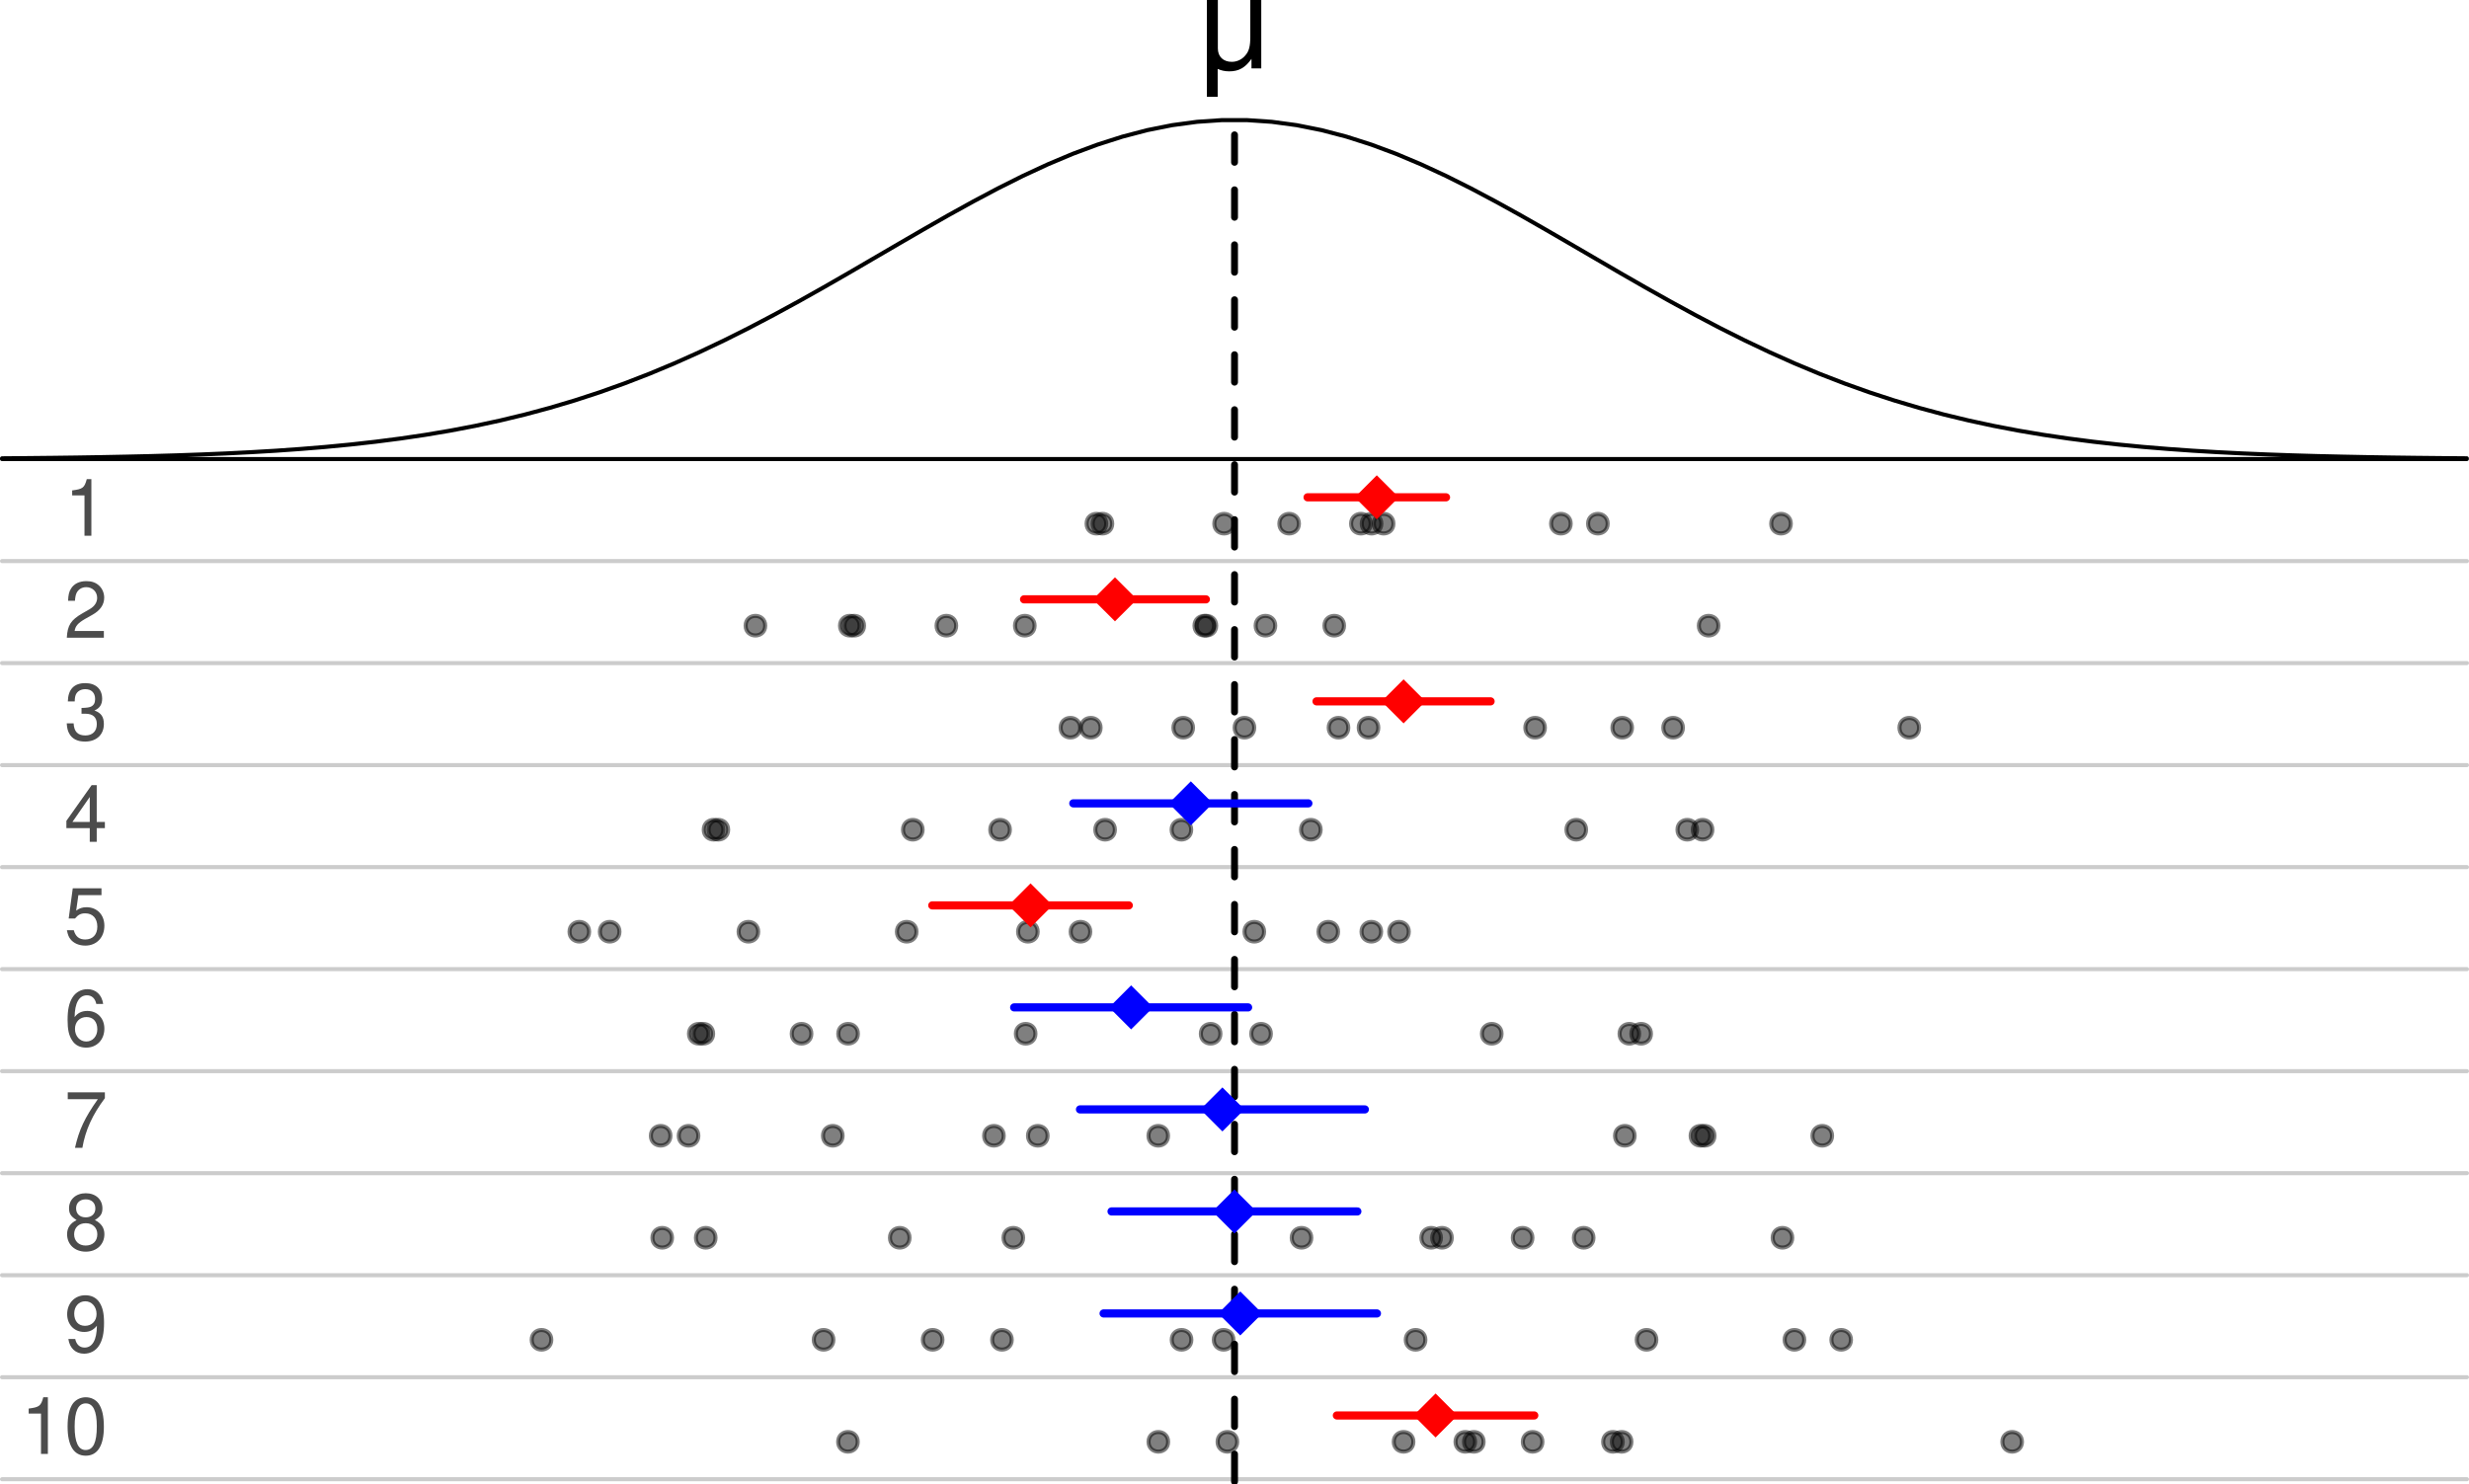 <?xml version="1.0" encoding="UTF-8" standalone="no"?>
<svg
   width="454.086pt"
   height="273.085pt"
   viewBox="0 0 454.086 273.085"
   version="1.1"
   id="svg678"
   sodipodi:docname="CI_interpretation.svg"
   inkscape:version="1.2.2 (b0a84865, 2022-12-01)"
   xmlns:inkscape="http://www.inkscape.org/namespaces/inkscape"
   xmlns:sodipodi="http://sodipodi.sourceforge.net/DTD/sodipodi-0.dtd"
   xmlns:xlink="http://www.w3.org/1999/xlink"
   xmlns="http://www.w3.org/2000/svg"
   xmlns:svg="http://www.w3.org/2000/svg">
  <sodipodi:namedview
     id="namedview680"
     pagecolor="#ffffff"
     bordercolor="#000000"
     borderopacity="0.25"
     inkscape:showpageshadow="2"
     inkscape:pageopacity="0.0"
     inkscape:pagecheckerboard="0"
     inkscape:deskcolor="#d1d1d1"
     inkscape:document-units="pt"
     showgrid="false"
     inkscape:zoom="1.1936071"
     inkscape:cx="257.20356"
     inkscape:cy="142.00653"
     inkscape:window-width="1470"
     inkscape:window-height="891"
     inkscape:window-x="0"
     inkscape:window-y="37"
     inkscape:window-maximized="0"
     inkscape:current-layer="svg678" />
  <defs
     id="defs43">
    <g
       id="g41">
      <symbol
         overflow="visible"
         id="glyph0-0">
        <path
           style="stroke:none"
           d=""
           id="path2" />
      </symbol>
      <symbol
         overflow="visible"
         id="glyph0-1">
        <path
           style="stroke:none"
           d="m 7.297,-1.25 h -5.375 C 2.047,-2.125 2.5,-2.672 3.766,-3.422 l 1.438,-0.812 C 6.625,-5.031 7.359,-6.094 7.359,-7.375 c 0,-0.859 -0.344,-1.672 -0.953,-2.234 -0.594,-0.547 -1.344,-0.812 -2.312,-0.812 -1.297,0 -2.266,0.469 -2.828,1.359 C 0.906,-8.516 0.75,-7.859 0.719,-6.812 H 1.984 C 2.031,-7.516 2.125,-7.938 2.297,-8.281 2.625,-8.922 3.281,-9.312 4.047,-9.312 c 1.156,0 2.016,0.844 2.016,1.969 0,0.828 -0.469,1.547 -1.375,2.078 L 3.359,-4.5 c -2.141,1.234 -2.75,2.203 -2.875,4.484 h 6.812 z m 0,0"
           id="path5" />
      </symbol>
      <symbol
         overflow="visible"
         id="glyph0-2">
        <path
           style="stroke:none"
           d="m 3.969,-10.422 c -0.953,0 -1.828,0.438 -2.359,1.141 -0.656,0.922 -0.984,2.312 -0.984,4.234 0,3.516 1.141,5.375 3.344,5.375 2.156,0 3.328,-1.859 3.328,-5.281 0,-2.016 -0.312,-3.375 -0.984,-4.328 C 5.781,-10 4.922,-10.422 3.969,-10.422 Z m 0,1.125 c 1.359,0 2.031,1.406 2.031,4.219 0,2.969 -0.656,4.359 -2.062,4.359 -1.344,0 -2.016,-1.438 -2.016,-4.312 0,-2.859 0.672,-4.266 2.047,-4.266 z m 0,0"
           id="path8" />
      </symbol>
      <symbol
         overflow="visible"
         id="glyph0-3">
        <path
           style="stroke:none"
           d="M 3.734,-7.422 V 0 H 5 V -10.422 H 4.156 C 3.719,-8.812 3.422,-8.594 1.469,-8.344 v 0.922 z m 0,0"
           id="path11" />
      </symbol>
      <symbol
         overflow="visible"
         id="glyph0-4">
        <path
           style="stroke:none"
           d="m 0.766,-2.375 c 0.25,1.703 1.344,2.703 2.891,2.703 1.141,0 2.156,-0.547 2.75,-1.484 0.641,-1.016 0.922,-2.281 0.922,-4.172 0,-1.766 -0.25,-2.875 -0.859,-3.797 -0.562,-0.844 -1.453,-1.297 -2.578,-1.297 -1.953,0 -3.344,1.469 -3.344,3.484 0,1.906 1.297,3.266 3.141,3.266 0.969,0 1.688,-0.344 2.328,-1.141 C 6,-2.219 5.203,-0.797 3.75,-0.797 2.859,-0.797 2.234,-1.375 2.031,-2.375 Z M 3.875,-9.312 c 1.188,0 2.078,1 2.078,2.344 0,1.281 -0.875,2.172 -2.125,2.172 -1.219,0 -1.984,-0.859 -1.984,-2.25 0,-1.312 0.844,-2.266 2.031,-2.266 z m 0,0"
           id="path14" />
      </symbol>
      <symbol
         overflow="visible"
         id="glyph0-5">
        <path
           style="stroke:none"
           d="m 5.641,-5.484 c 1.062,-0.656 1.391,-1.172 1.391,-2.156 0,-1.641 -1.25,-2.781 -3.062,-2.781 -1.812,0 -3.078,1.141 -3.078,2.766 0,1 0.328,1.5 1.391,2.172 -1.172,0.594 -1.75,1.438 -1.75,2.594 0,1.891 1.406,3.219 3.438,3.219 2.016,0 3.422,-1.328 3.422,-3.219 0,-1.156 -0.578,-2 -1.75,-2.594 z m -1.672,-3.812 c 1.078,0 1.766,0.656 1.766,1.688 0,0.984 -0.703,1.625 -1.766,1.625 -1.094,0 -1.781,-0.641 -1.781,-1.656 0,-1 0.688,-1.656 1.781,-1.656 z m 0,4.391 c 1.266,0 2.125,0.828 2.125,2.047 0,1.25 -0.844,2.062 -2.156,2.062 -1.25,0 -2.109,-0.844 -2.109,-2.062 0,-1.234 0.844,-2.047 2.141,-2.047 z m 0,0"
           id="path17" />
      </symbol>
      <symbol
         overflow="visible"
         id="glyph0-6">
        <path
           style="stroke:none"
           d="M 7.484,-10.219 H 0.656 v 1.266 H 6.188 C 3.75,-5.484 2.75,-3.359 1.984,0 H 3.344 c 0.562,-3.266 1.844,-6.078 4.141,-9.141 z m 0,0"
           id="path20" />
      </symbol>
      <symbol
         overflow="visible"
         id="glyph0-7">
        <path
           style="stroke:none"
           d="m 7.172,-7.703 c -0.25,-1.703 -1.344,-2.719 -2.891,-2.719 -1.125,0 -2.141,0.547 -2.734,1.484 C 0.891,-7.906 0.625,-6.641 0.625,-4.75 c 0,1.75 0.234,2.859 0.859,3.781 0.547,0.859 1.438,1.297 2.562,1.297 1.953,0 3.344,-1.453 3.344,-3.484 0,-1.922 -1.297,-3.266 -3.125,-3.266 -1.016,0 -1.797,0.375 -2.344,1.141 0.016,-2.578 0.812,-4.016 2.266,-4.016 0.891,0 1.516,0.578 1.719,1.594 z m -3.062,2.406 c 1.219,0 1.984,0.859 1.984,2.25 0,1.297 -0.859,2.25 -2.031,2.25 -1.188,0 -2.078,-0.984 -2.078,-2.312 0,-1.297 0.875,-2.188 2.125,-2.188 z m 0,0"
           id="path23" />
      </symbol>
      <symbol
         overflow="visible"
         id="glyph0-8">
        <path
           style="stroke:none"
           d="m 6.859,-10.219 h -5.281 l -0.75,5.562 h 1.156 C 2.578,-5.359 3.062,-5.609 3.875,-5.609 c 1.375,0 2.219,0.938 2.219,2.453 0,1.469 -0.844,2.359 -2.234,2.359 -1.109,0 -1.781,-0.562 -2.094,-1.703 H 0.5 c 0.172,0.828 0.328,1.234 0.625,1.609 0.578,0.781 1.609,1.219 2.766,1.219 2.062,0 3.5,-1.5 3.5,-3.656 0,-2.016 -1.344,-3.406 -3.297,-3.406 -0.719,0 -1.297,0.188 -1.891,0.625 l 0.406,-2.844 h 4.25 z m 0,0"
           id="path26" />
      </symbol>
      <symbol
         overflow="visible"
         id="glyph0-9">
        <path
           style="stroke:none"
           d="M 4.703,-2.516 V 0 h 1.281 v -2.516 h 1.5 V -3.656 h -1.5 v -6.766 h -0.938 l -4.641,6.562 v 1.344 z m 0,-1.141 h -3.188 L 4.703,-8.25 Z m 0,0"
           id="path29" />
      </symbol>
      <symbol
         overflow="visible"
         id="glyph0-10">
        <path
           style="stroke:none"
           d="M 3.188,-4.797 H 3.875 c 1.391,0 2.125,0.641 2.125,1.906 0,1.312 -0.797,2.094 -2.109,2.094 C 2.5,-0.797 1.812,-1.5 1.734,-3.031 H 0.469 c 0.047,0.844 0.188,1.391 0.438,1.844 0.531,1.016 1.531,1.516 2.922,1.516 2.109,0 3.469,-1.266 3.469,-3.234 0,-1.328 -0.516,-2.047 -1.734,-2.484 C 6.516,-5.781 6.984,-6.5 6.984,-7.547 c 0,-1.781 -1.172,-2.875 -3.109,-2.875 -2.062,0 -3.156,1.156 -3.203,3.359 H 1.938 c 0.016,-0.625 0.078,-0.984 0.234,-1.312 0.297,-0.578 0.922,-0.938 1.719,-0.938 1.125,0 1.797,0.688 1.797,1.812 0,0.734 -0.25,1.172 -0.812,1.422 C 4.531,-5.938 4.062,-5.875 3.188,-5.859 Z m 0,0"
           id="path32" />
      </symbol>
      <symbol
         overflow="visible"
         id="glyph1-0">
        <path
           style="stroke:none"
           d=""
           id="path35" />
      </symbol>
      <symbol
         overflow="visible"
         id="glyph1-1">
        <path
           style="stroke:none"
           d="m 9.906,-12.578 v 6.797 c 0,1.719 -0.234,2.641 -0.938,3.422 C 8.359,-1.625 7.438,-1.203 6.5,-1.203 c -1.562,0 -2.562,-0.953 -2.562,-2.469 v -8.906 H 1.922 v 17.812 H 3.906 V 0.094 C 4.516,0.391 5.25,0.547 6.047,0.547 7.797,0.547 8.969,-0.125 10.125,-1.75 V 0 h 1.797 v -12.578 z m 0,0"
           id="path38" />
      </symbol>
    </g>
  </defs>
  <path
     style="fill:none;stroke:#000000;stroke-width:0.75;stroke-linecap:round;stroke-linejoin:round;stroke-miterlimit:10;stroke-opacity:1"
     d="M 0.375,84.445 V 84.312 l 4.582,-0.039 4.578,-0.047 4.578,-0.059 4.578,-0.074 4.582,-0.09 4.578,-0.105 4.578,-0.133 4.578,-0.16 4.582,-0.191 4.578,-0.23 4.578,-0.27 4.578,-0.324 4.582,-0.375 4.578,-0.441 4.578,-0.512 4.578,-0.59 4.582,-0.676 4.578,-0.773 4.578,-0.875 4.578,-0.984 4.582,-1.105 4.578,-1.23 4.578,-1.363 4.578,-1.496 4.582,-1.637 4.578,-1.773 4.578,-1.91 4.578,-2.047 4.582,-2.176 4.578,-2.293 4.578,-2.406 4.582,-2.496 4.578,-2.574 4.578,-2.629 4.578,-2.668 4.582,-2.672 4.578,-2.656 4.578,-2.613 4.578,-2.531 4.582,-2.43 4.578,-2.293 4.578,-2.125 4.578,-1.93 4.582,-1.707 4.578,-1.465 4.578,-1.199 4.578,-0.914 4.582,-0.617 4.578,-0.312 h 4.578 l 4.578,0.312 4.582,0.617 4.578,0.914 4.578,1.199 4.578,1.465 4.582,1.707 4.578,1.93 4.578,2.125 4.578,2.293 4.582,2.43 4.578,2.531 4.578,2.613 4.578,2.656 4.582,2.672 4.578,2.668 4.578,2.629 4.578,2.574 4.582,2.496 4.578,2.406 4.578,2.293 4.582,2.176 4.578,2.047 4.578,1.91 4.578,1.773 4.582,1.637 4.578,1.496 4.578,1.363 4.578,1.23 4.582,1.105 4.578,0.984 4.578,0.875 4.578,0.773 4.582,0.676 4.578,0.59 4.578,0.512 4.578,0.441 4.582,0.375 4.578,0.324 4.578,0.27 4.578,0.23 4.582,0.191 4.578,0.16 4.578,0.133 4.578,0.105 4.582,0.09 4.578,0.074 4.578,0.059 4.578,0.047 4.582,0.039 v 0.133 H 0.375"
     id="path47" />
  <path
     style="fill:none;stroke:#000000;stroke-width:1.264;stroke-linecap:round;stroke-linejoin:round;stroke-miterlimit:10;stroke-dasharray:5.056, 5.056;stroke-dashoffset:0;stroke-opacity:1"
     d="M 227.049,272.548 V 22.872"
     id="path49" />
  <path
     style="fill:#000000;fill-opacity:0.502;fill-rule:nonzero;stroke:#000000;stroke-width:0.75;stroke-linecap:round;stroke-linejoin:round;stroke-miterlimit:10;stroke-opacity:0.502"
     d="m 227.539,265.238 c 0,2.398 -3.602,2.398 -3.602,0 0,-2.402 3.602,-2.402 3.602,0"
     id="path371" />
  <path
     style="fill:#000000;fill-opacity:0.502;fill-rule:nonzero;stroke:#000000;stroke-width:0.75;stroke-linecap:round;stroke-linejoin:round;stroke-miterlimit:10;stroke-opacity:0.502"
     d="m 214.836,265.238 c 0,2.398 -3.602,2.398 -3.602,0 0,-2.402 3.602,-2.402 3.602,0"
     id="path373" />
  <path
     style="fill:#000000;fill-opacity:0.502;fill-rule:nonzero;stroke:#000000;stroke-width:0.75;stroke-linecap:round;stroke-linejoin:round;stroke-miterlimit:10;stroke-opacity:0.502"
     d="m 300.043,265.238 c 0,2.398 -3.598,2.398 -3.598,0 0,-2.402 3.598,-2.402 3.598,0"
     id="path375" />
  <path
     style="fill:#000000;fill-opacity:0.502;fill-rule:nonzero;stroke:#000000;stroke-width:0.75;stroke-linecap:round;stroke-linejoin:round;stroke-miterlimit:10;stroke-opacity:0.502"
     d="m 271.289,265.238 c 0,2.398 -3.598,2.398 -3.598,0 0,-2.402 3.598,-2.402 3.598,0"
     id="path377" />
  <path
     style="fill:#000000;fill-opacity:0.502;fill-rule:nonzero;stroke:#000000;stroke-width:0.75;stroke-linecap:round;stroke-linejoin:round;stroke-miterlimit:10;stroke-opacity:0.502"
     d="m 371.867,265.238 c 0,2.398 -3.602,2.398 -3.602,0 0,-2.402 3.602,-2.402 3.602,0"
     id="path379" />
  <path
     style="fill:#000000;fill-opacity:0.502;fill-rule:nonzero;stroke:#000000;stroke-width:0.75;stroke-linecap:round;stroke-linejoin:round;stroke-miterlimit:10;stroke-opacity:0.502"
     d="m 283.672,265.238 c 0,2.398 -3.598,2.398 -3.598,0 0,-2.402 3.598,-2.402 3.598,0"
     id="path381" />
  <path
     style="fill:#000000;fill-opacity:0.502;fill-rule:nonzero;stroke:#000000;stroke-width:0.75;stroke-linecap:round;stroke-linejoin:round;stroke-miterlimit:10;stroke-opacity:0.502"
     d="m 157.75,265.238 c 0,2.398 -3.598,2.398 -3.598,0 0,-2.402 3.598,-2.402 3.598,0"
     id="path383" />
  <path
     style="fill:#000000;fill-opacity:0.502;fill-rule:nonzero;stroke:#000000;stroke-width:0.75;stroke-linecap:round;stroke-linejoin:round;stroke-miterlimit:10;stroke-opacity:0.502"
     d="m 298.441,265.238 c 0,2.398 -3.598,2.398 -3.598,0 0,-2.402 3.598,-2.402 3.598,0"
     id="path385" />
  <path
     style="fill:#000000;fill-opacity:0.502;fill-rule:nonzero;stroke:#000000;stroke-width:0.75;stroke-linecap:round;stroke-linejoin:round;stroke-miterlimit:10;stroke-opacity:0.502"
     d="m 259.938,265.238 c 0,2.398 -3.602,2.398 -3.602,0 0,-2.402 3.602,-2.402 3.602,0"
     id="path387" />
  <path
     style="fill:#000000;fill-opacity:0.502;fill-rule:nonzero;stroke:#000000;stroke-width:0.75;stroke-linecap:round;stroke-linejoin:round;stroke-miterlimit:10;stroke-opacity:0.502"
     d="m 272.855,265.238 c 0,2.398 -3.602,2.398 -3.602,0 0,-2.402 3.602,-2.402 3.602,0"
     id="path389" />
  <path
     style="fill:#ff0000;fill-opacity:1;fill-rule:nonzero;stroke:none"
     d="m 259.973,260.387 4.051,-4.047 4.051,4.047 -4.051,4.051 z m 0,0"
     id="path391" />
  <path
     style="fill:none;stroke:#ff0000;stroke-width:1.5;stroke-linecap:round;stroke-linejoin:round;stroke-miterlimit:10;stroke-opacity:1"
     d="m 245.871,260.387 h 36.305"
     id="path393" />
  <path
     style="fill:none;stroke:#000000;stroke-width:0.75;stroke-linecap:round;stroke-linejoin:round;stroke-miterlimit:10;stroke-opacity:0.2"
     d="M 0.375,272.117 H 453.711"
     id="path395" />
  <g
     style="fill:#000000;fill-opacity:0.702"
     id="g401"
     transform="translate(-24.957,-15.75)">
    <use
       xlink:href="#glyph0-3"
       x="28.762"
       y="283.212"
       id="use397" />
    <use
       xlink:href="#glyph0-2"
       x="36.762"
       y="283.212"
       id="use399" />
  </g>
  <path
     style="fill:#000000;fill-opacity:0.502;fill-rule:nonzero;stroke:#000000;stroke-width:0.75;stroke-linecap:round;stroke-linejoin:round;stroke-miterlimit:10;stroke-opacity:0.502"
     d="m 219.105,246.469 c 0,2.402 -3.602,2.402 -3.602,0 0,-2.398 3.602,-2.398 3.602,0"
     id="path403" />
  <path
     style="fill:#000000;fill-opacity:0.502;fill-rule:nonzero;stroke:#000000;stroke-width:0.75;stroke-linecap:round;stroke-linejoin:round;stroke-miterlimit:10;stroke-opacity:0.502"
     d="m 331.824,246.469 c 0,2.402 -3.602,2.402 -3.602,0 0,-2.398 3.602,-2.398 3.602,0"
     id="path405" />
  <path
     style="fill:#000000;fill-opacity:0.502;fill-rule:nonzero;stroke:#000000;stroke-width:0.75;stroke-linecap:round;stroke-linejoin:round;stroke-miterlimit:10;stroke-opacity:0.502"
     d="m 226.84,246.469 c 0,2.402 -3.598,2.402 -3.598,0 0,-2.398 3.598,-2.398 3.598,0"
     id="path407" />
  <path
     style="fill:#000000;fill-opacity:0.502;fill-rule:nonzero;stroke:#000000;stroke-width:0.75;stroke-linecap:round;stroke-linejoin:round;stroke-miterlimit:10;stroke-opacity:0.502"
     d="m 186.074,246.469 c 0,2.402 -3.598,2.402 -3.598,0 0,-2.398 3.598,-2.398 3.598,0"
     id="path409" />
  <path
     style="fill:#000000;fill-opacity:0.502;fill-rule:nonzero;stroke:#000000;stroke-width:0.75;stroke-linecap:round;stroke-linejoin:round;stroke-miterlimit:10;stroke-opacity:0.502"
     d="m 101.391,246.469 c 0,2.402 -3.602,2.402 -3.602,0 0,-2.398 3.602,-2.398 3.602,0"
     id="path411" />
  <path
     style="fill:#000000;fill-opacity:0.502;fill-rule:nonzero;stroke:#000000;stroke-width:0.75;stroke-linecap:round;stroke-linejoin:round;stroke-miterlimit:10;stroke-opacity:0.502"
     d="m 340.418,246.469 c 0,2.402 -3.598,2.402 -3.598,0 0,-2.398 3.598,-2.398 3.598,0"
     id="path413" />
  <path
     style="fill:#000000;fill-opacity:0.502;fill-rule:nonzero;stroke:#000000;stroke-width:0.75;stroke-linecap:round;stroke-linejoin:round;stroke-miterlimit:10;stroke-opacity:0.502"
     d="m 304.625,246.469 c 0,2.402 -3.602,2.402 -3.602,0 0,-2.398 3.602,-2.398 3.602,0"
     id="path415" />
  <path
     style="fill:#000000;fill-opacity:0.502;fill-rule:nonzero;stroke:#000000;stroke-width:0.75;stroke-linecap:round;stroke-linejoin:round;stroke-miterlimit:10;stroke-opacity:0.502"
     d="m 173.328,246.469 c 0,2.402 -3.602,2.402 -3.602,0 0,-2.398 3.602,-2.398 3.602,0"
     id="path417" />
  <path
     style="fill:#000000;fill-opacity:0.502;fill-rule:nonzero;stroke:#000000;stroke-width:0.75;stroke-linecap:round;stroke-linejoin:round;stroke-miterlimit:10;stroke-opacity:0.502"
     d="m 262.145,246.469 c 0,2.402 -3.602,2.402 -3.602,0 0,-2.398 3.602,-2.398 3.602,0"
     id="path419" />
  <path
     style="fill:#000000;fill-opacity:0.502;fill-rule:nonzero;stroke:#000000;stroke-width:0.75;stroke-linecap:round;stroke-linejoin:round;stroke-miterlimit:10;stroke-opacity:0.502"
     d="m 153.273,246.469 c 0,2.402 -3.602,2.402 -3.602,0 0,-2.398 3.602,-2.398 3.602,0"
     id="path421" />
  <path
     style="fill:#0000ff;fill-opacity:1;fill-rule:nonzero;stroke:none"
     d="m 224.051,241.621 4.051,-4.051 4.051,4.051 -4.051,4.051 z m 0,0"
     id="path423" />
  <path
     style="fill:none;stroke:#0000ff;stroke-width:1.5;stroke-linecap:round;stroke-linejoin:round;stroke-miterlimit:10;stroke-opacity:1"
     d="m 202.969,241.621 h 50.27"
     id="path425" />
  <path
     style="fill:none;stroke:#000000;stroke-width:0.75;stroke-linecap:round;stroke-linejoin:round;stroke-miterlimit:10;stroke-opacity:0.2"
     d="M 0.375,253.352 H 453.711"
     id="path427" />
  <g
     style="fill:#000000;fill-opacity:0.702"
     id="g431"
     transform="translate(-24.957,-15.75)">
    <use
       xlink:href="#glyph0-4"
       x="36.762"
       y="264.446"
       id="use429" />
  </g>
  <path
     style="fill:#000000;fill-opacity:0.502;fill-rule:nonzero;stroke:#000000;stroke-width:0.75;stroke-linecap:round;stroke-linejoin:round;stroke-miterlimit:10;stroke-opacity:0.502"
     d="m 188.164,227.703 c 0,2.398 -3.602,2.398 -3.602,0 0,-2.402 3.602,-2.402 3.602,0"
     id="path433" />
  <path
     style="fill:#000000;fill-opacity:0.502;fill-rule:nonzero;stroke:#000000;stroke-width:0.75;stroke-linecap:round;stroke-linejoin:round;stroke-miterlimit:10;stroke-opacity:0.502"
     d="m 329.621,227.703 c 0,2.398 -3.598,2.398 -3.598,0 0,-2.402 3.598,-2.402 3.598,0"
     id="path435" />
  <path
     style="fill:#000000;fill-opacity:0.502;fill-rule:nonzero;stroke:#000000;stroke-width:0.75;stroke-linecap:round;stroke-linejoin:round;stroke-miterlimit:10;stroke-opacity:0.502"
     d="m 241.168,227.703 c 0,2.398 -3.598,2.398 -3.598,0 0,-2.402 3.598,-2.402 3.598,0"
     id="path437" />
  <path
     style="fill:#000000;fill-opacity:0.502;fill-rule:nonzero;stroke:#000000;stroke-width:0.75;stroke-linecap:round;stroke-linejoin:round;stroke-miterlimit:10;stroke-opacity:0.502"
     d="m 293.059,227.703 c 0,2.398 -3.598,2.398 -3.598,0 0,-2.402 3.598,-2.402 3.598,0"
     id="path439" />
  <path
     style="fill:#000000;fill-opacity:0.502;fill-rule:nonzero;stroke:#000000;stroke-width:0.75;stroke-linecap:round;stroke-linejoin:round;stroke-miterlimit:10;stroke-opacity:0.502"
     d="m 265.008,227.703 c 0,2.398 -3.598,2.398 -3.598,0 0,-2.402 3.598,-2.402 3.598,0"
     id="path441" />
  <path
     style="fill:#000000;fill-opacity:0.502;fill-rule:nonzero;stroke:#000000;stroke-width:0.75;stroke-linecap:round;stroke-linejoin:round;stroke-miterlimit:10;stroke-opacity:0.502"
     d="m 167.277,227.703 c 0,2.398 -3.598,2.398 -3.598,0 0,-2.402 3.598,-2.402 3.598,0"
     id="path443" />
  <path
     style="fill:#000000;fill-opacity:0.502;fill-rule:nonzero;stroke:#000000;stroke-width:0.75;stroke-linecap:round;stroke-linejoin:round;stroke-miterlimit:10;stroke-opacity:0.502"
     d="m 131.594,227.703 c 0,2.398 -3.602,2.398 -3.602,0 0,-2.402 3.602,-2.402 3.602,0"
     id="path445" />
  <path
     style="fill:#000000;fill-opacity:0.502;fill-rule:nonzero;stroke:#000000;stroke-width:0.75;stroke-linecap:round;stroke-linejoin:round;stroke-miterlimit:10;stroke-opacity:0.502"
     d="m 281.832,227.703 c 0,2.398 -3.602,2.398 -3.602,0 0,-2.402 3.602,-2.402 3.602,0"
     id="path447" />
  <path
     style="fill:#000000;fill-opacity:0.502;fill-rule:nonzero;stroke:#000000;stroke-width:0.75;stroke-linecap:round;stroke-linejoin:round;stroke-miterlimit:10;stroke-opacity:0.502"
     d="m 267.004,227.703 c 0,2.398 -3.602,2.398 -3.602,0 0,-2.402 3.602,-2.402 3.602,0"
     id="path449" />
  <path
     style="fill:#000000;fill-opacity:0.502;fill-rule:nonzero;stroke:#000000;stroke-width:0.75;stroke-linecap:round;stroke-linejoin:round;stroke-miterlimit:10;stroke-opacity:0.502"
     d="m 123.594,227.703 c 0,2.398 -3.602,2.398 -3.602,0 0,-2.402 3.602,-2.402 3.602,0"
     id="path451" />
  <path
     style="fill:#0000ff;fill-opacity:1;fill-rule:nonzero;stroke:none"
     d="m 222.984,222.855 4.047,-4.051 4.051,4.051 -4.051,4.051 z m 0,0"
     id="path453" />
  <path
     style="fill:none;stroke:#0000ff;stroke-width:1.5;stroke-linecap:round;stroke-linejoin:round;stroke-miterlimit:10;stroke-opacity:1"
     d="m 204.43,222.855 h 45.207"
     id="path455" />
  <path
     style="fill:none;stroke:#000000;stroke-width:0.75;stroke-linecap:round;stroke-linejoin:round;stroke-miterlimit:10;stroke-opacity:0.2"
     d="M 0.375,234.582 H 453.711"
     id="path457" />
  <g
     style="fill:#000000;fill-opacity:0.702"
     id="g461"
     transform="translate(-24.957,-15.75)">
    <use
       xlink:href="#glyph0-5"
       x="36.762"
       y="245.677"
       id="use459" />
  </g>
  <path
     style="fill:#000000;fill-opacity:0.502;fill-rule:nonzero;stroke:#000000;stroke-width:0.75;stroke-linecap:round;stroke-linejoin:round;stroke-miterlimit:10;stroke-opacity:0.502"
     d="m 314.539,208.934 c 0,2.402 -3.602,2.402 -3.602,0 0,-2.398 3.602,-2.398 3.602,0"
     id="path463" />
  <path
     style="fill:#000000;fill-opacity:0.502;fill-rule:nonzero;stroke:#000000;stroke-width:0.75;stroke-linecap:round;stroke-linejoin:round;stroke-miterlimit:10;stroke-opacity:0.502"
     d="m 300.629,208.934 c 0,2.402 -3.602,2.402 -3.602,0 0,-2.398 3.602,-2.398 3.602,0"
     id="path465" />
  <path
     style="fill:#000000;fill-opacity:0.502;fill-rule:nonzero;stroke:#000000;stroke-width:0.75;stroke-linecap:round;stroke-linejoin:round;stroke-miterlimit:10;stroke-opacity:0.502"
     d="m 315.312,208.934 c 0,2.402 -3.598,2.402 -3.598,0 0,-2.398 3.598,-2.398 3.598,0"
     id="path467" />
  <path
     style="fill:#000000;fill-opacity:0.502;fill-rule:nonzero;stroke:#000000;stroke-width:0.75;stroke-linecap:round;stroke-linejoin:round;stroke-miterlimit:10;stroke-opacity:0.502"
     d="m 184.598,208.934 c 0,2.402 -3.602,2.402 -3.602,0 0,-2.398 3.602,-2.398 3.602,0"
     id="path469" />
  <path
     style="fill:#000000;fill-opacity:0.502;fill-rule:nonzero;stroke:#000000;stroke-width:0.75;stroke-linecap:round;stroke-linejoin:round;stroke-miterlimit:10;stroke-opacity:0.502"
     d="m 214.82,208.934 c 0,2.402 -3.598,2.402 -3.598,0 0,-2.398 3.598,-2.398 3.598,0"
     id="path471" />
  <path
     style="fill:#000000;fill-opacity:0.502;fill-rule:nonzero;stroke:#000000;stroke-width:0.75;stroke-linecap:round;stroke-linejoin:round;stroke-miterlimit:10;stroke-opacity:0.502"
     d="m 128.434,208.934 c 0,2.402 -3.602,2.402 -3.602,0 0,-2.398 3.602,-2.398 3.602,0"
     id="path473" />
  <path
     style="fill:#000000;fill-opacity:0.502;fill-rule:nonzero;stroke:#000000;stroke-width:0.75;stroke-linecap:round;stroke-linejoin:round;stroke-miterlimit:10;stroke-opacity:0.502"
     d="m 336.941,208.934 c 0,2.402 -3.602,2.402 -3.602,0 0,-2.398 3.602,-2.398 3.602,0"
     id="path475" />
  <path
     style="fill:#000000;fill-opacity:0.502;fill-rule:nonzero;stroke:#000000;stroke-width:0.75;stroke-linecap:round;stroke-linejoin:round;stroke-miterlimit:10;stroke-opacity:0.502"
     d="m 123.305,208.934 c 0,2.402 -3.598,2.402 -3.598,0 0,-2.398 3.598,-2.398 3.598,0"
     id="path477" />
  <path
     style="fill:#000000;fill-opacity:0.502;fill-rule:nonzero;stroke:#000000;stroke-width:0.75;stroke-linecap:round;stroke-linejoin:round;stroke-miterlimit:10;stroke-opacity:0.502"
     d="m 192.668,208.934 c 0,2.402 -3.602,2.402 -3.602,0 0,-2.398 3.602,-2.398 3.602,0"
     id="path479" />
  <path
     style="fill:#000000;fill-opacity:0.502;fill-rule:nonzero;stroke:#000000;stroke-width:0.75;stroke-linecap:round;stroke-linejoin:round;stroke-miterlimit:10;stroke-opacity:0.502"
     d="m 154.961,208.934 c 0,2.402 -3.602,2.402 -3.602,0 0,-2.398 3.602,-2.398 3.602,0"
     id="path481" />
  <path
     style="fill:#0000ff;fill-opacity:1;fill-rule:nonzero;stroke:none"
     d="m 220.77,204.086 4.051,-4.047 4.051,4.047 -4.051,4.051 z m 0,0"
     id="path483" />
  <path
     style="fill:none;stroke:#0000ff;stroke-width:1.5;stroke-linecap:round;stroke-linejoin:round;stroke-miterlimit:10;stroke-opacity:1"
     d="m 198.625,204.086 h 52.391"
     id="path485" />
  <path
     style="fill:none;stroke:#000000;stroke-width:0.75;stroke-linecap:round;stroke-linejoin:round;stroke-miterlimit:10;stroke-opacity:0.2"
     d="M 0.375,215.816 H 453.711"
     id="path487" />
  <g
     style="fill:#000000;fill-opacity:0.702"
     id="g491"
     transform="translate(-24.957,-15.75)">
    <use
       xlink:href="#glyph0-6"
       x="36.762"
       y="226.911"
       id="use489" />
  </g>
  <path
     style="fill:#000000;fill-opacity:0.502;fill-rule:nonzero;stroke:#000000;stroke-width:0.75;stroke-linecap:round;stroke-linejoin:round;stroke-miterlimit:10;stroke-opacity:0.502"
     d="m 130.316,190.168 c 0,2.402 -3.598,2.402 -3.598,0 0,-2.398 3.598,-2.398 3.598,0"
     id="path493" />
  <path
     style="fill:#000000;fill-opacity:0.502;fill-rule:nonzero;stroke:#000000;stroke-width:0.75;stroke-linecap:round;stroke-linejoin:round;stroke-miterlimit:10;stroke-opacity:0.502"
     d="m 157.777,190.168 c 0,2.402 -3.602,2.402 -3.602,0 0,-2.398 3.602,-2.398 3.602,0"
     id="path495" />
  <path
     style="fill:#000000;fill-opacity:0.502;fill-rule:nonzero;stroke:#000000;stroke-width:0.75;stroke-linecap:round;stroke-linejoin:round;stroke-miterlimit:10;stroke-opacity:0.502"
     d="m 276.156,190.168 c 0,2.402 -3.602,2.402 -3.602,0 0,-2.398 3.602,-2.398 3.602,0"
     id="path497" />
  <path
     style="fill:#000000;fill-opacity:0.502;fill-rule:nonzero;stroke:#000000;stroke-width:0.75;stroke-linecap:round;stroke-linejoin:round;stroke-miterlimit:10;stroke-opacity:0.502"
     d="m 301.461,190.168 c 0,2.402 -3.598,2.402 -3.598,0 0,-2.398 3.598,-2.398 3.598,0"
     id="path499" />
  <path
     style="fill:#000000;fill-opacity:0.502;fill-rule:nonzero;stroke:#000000;stroke-width:0.75;stroke-linecap:round;stroke-linejoin:round;stroke-miterlimit:10;stroke-opacity:0.502"
     d="m 224.453,190.168 c 0,2.402 -3.598,2.402 -3.598,0 0,-2.398 3.598,-2.398 3.598,0"
     id="path501" />
  <path
     style="fill:#000000;fill-opacity:0.502;fill-rule:nonzero;stroke:#000000;stroke-width:0.75;stroke-linecap:round;stroke-linejoin:round;stroke-miterlimit:10;stroke-opacity:0.502"
     d="m 190.434,190.168 c 0,2.402 -3.598,2.402 -3.598,0 0,-2.398 3.598,-2.398 3.598,0"
     id="path503" />
  <path
     style="fill:#000000;fill-opacity:0.502;fill-rule:nonzero;stroke:#000000;stroke-width:0.75;stroke-linecap:round;stroke-linejoin:round;stroke-miterlimit:10;stroke-opacity:0.502"
     d="m 131.152,190.168 c 0,2.402 -3.602,2.402 -3.602,0 0,-2.398 3.602,-2.398 3.602,0"
     id="path505" />
  <path
     style="fill:#000000;fill-opacity:0.502;fill-rule:nonzero;stroke:#000000;stroke-width:0.75;stroke-linecap:round;stroke-linejoin:round;stroke-miterlimit:10;stroke-opacity:0.502"
     d="m 303.633,190.168 c 0,2.402 -3.602,2.402 -3.602,0 0,-2.398 3.602,-2.398 3.602,0"
     id="path507" />
  <path
     style="fill:#000000;fill-opacity:0.502;fill-rule:nonzero;stroke:#000000;stroke-width:0.75;stroke-linecap:round;stroke-linejoin:round;stroke-miterlimit:10;stroke-opacity:0.502"
     d="m 149.219,190.168 c 0,2.402 -3.602,2.402 -3.602,0 0,-2.398 3.602,-2.398 3.602,0"
     id="path509" />
  <path
     style="fill:#000000;fill-opacity:0.502;fill-rule:nonzero;stroke:#000000;stroke-width:0.75;stroke-linecap:round;stroke-linejoin:round;stroke-miterlimit:10;stroke-opacity:0.502"
     d="m 233.727,190.168 c 0,2.402 -3.598,2.402 -3.598,0 0,-2.398 3.598,-2.398 3.598,0"
     id="path511" />
  <path
     style="fill:#0000ff;fill-opacity:1;fill-rule:nonzero;stroke:none"
     d="m 203.984,185.32 4.047,-4.051 4.051,4.051 -4.051,4.051 z m 0,0"
     id="path513" />
  <path
     style="fill:none;stroke:#0000ff;stroke-width:1.5;stroke-linecap:round;stroke-linejoin:round;stroke-miterlimit:10;stroke-opacity:1"
     d="m 186.52,185.32 h 43.027"
     id="path515" />
  <path
     style="fill:none;stroke:#000000;stroke-width:0.75;stroke-linecap:round;stroke-linejoin:round;stroke-miterlimit:10;stroke-opacity:0.2"
     d="M 0.375,197.051 H 453.711"
     id="path517" />
  <g
     style="fill:#000000;fill-opacity:0.702"
     id="g521"
     transform="translate(-24.957,-15.75)">
    <use
       xlink:href="#glyph0-7"
       x="36.762"
       y="208.142"
       id="use519" />
  </g>
  <path
     style="fill:#000000;fill-opacity:0.502;fill-rule:nonzero;stroke:#000000;stroke-width:0.75;stroke-linecap:round;stroke-linejoin:round;stroke-miterlimit:10;stroke-opacity:0.502"
     d="m 200.516,171.402 c 0,2.398 -3.602,2.398 -3.602,0 0,-2.402 3.602,-2.402 3.602,0"
     id="path523" />
  <path
     style="fill:#000000;fill-opacity:0.502;fill-rule:nonzero;stroke:#000000;stroke-width:0.75;stroke-linecap:round;stroke-linejoin:round;stroke-miterlimit:10;stroke-opacity:0.502"
     d="m 108.348,171.402 c 0,2.398 -3.602,2.398 -3.602,0 0,-2.402 3.602,-2.402 3.602,0"
     id="path525" />
  <path
     style="fill:#000000;fill-opacity:0.502;fill-rule:nonzero;stroke:#000000;stroke-width:0.75;stroke-linecap:round;stroke-linejoin:round;stroke-miterlimit:10;stroke-opacity:0.502"
     d="m 232.484,171.402 c 0,2.398 -3.602,2.398 -3.602,0 0,-2.402 3.602,-2.402 3.602,0"
     id="path527" />
  <path
     style="fill:#000000;fill-opacity:0.502;fill-rule:nonzero;stroke:#000000;stroke-width:0.75;stroke-linecap:round;stroke-linejoin:round;stroke-miterlimit:10;stroke-opacity:0.502"
     d="m 254.008,171.402 c 0,2.398 -3.602,2.398 -3.602,0 0,-2.402 3.602,-2.402 3.602,0"
     id="path529" />
  <path
     style="fill:#000000;fill-opacity:0.502;fill-rule:nonzero;stroke:#000000;stroke-width:0.75;stroke-linecap:round;stroke-linejoin:round;stroke-miterlimit:10;stroke-opacity:0.502"
     d="m 246.09,171.402 c 0,2.398 -3.598,2.398 -3.598,0 0,-2.402 3.598,-2.402 3.598,0"
     id="path531" />
  <path
     style="fill:#000000;fill-opacity:0.502;fill-rule:nonzero;stroke:#000000;stroke-width:0.75;stroke-linecap:round;stroke-linejoin:round;stroke-miterlimit:10;stroke-opacity:0.502"
     d="m 168.555,171.402 c 0,2.398 -3.598,2.398 -3.598,0 0,-2.402 3.598,-2.402 3.598,0"
     id="path533" />
  <path
     style="fill:#000000;fill-opacity:0.502;fill-rule:nonzero;stroke:#000000;stroke-width:0.75;stroke-linecap:round;stroke-linejoin:round;stroke-miterlimit:10;stroke-opacity:0.502"
     d="m 190.844,171.402 c 0,2.398 -3.598,2.398 -3.598,0 0,-2.402 3.598,-2.402 3.598,0"
     id="path535" />
  <path
     style="fill:#000000;fill-opacity:0.502;fill-rule:nonzero;stroke:#000000;stroke-width:0.75;stroke-linecap:round;stroke-linejoin:round;stroke-miterlimit:10;stroke-opacity:0.502"
     d="m 259.098,171.402 c 0,2.398 -3.598,2.398 -3.598,0 0,-2.402 3.598,-2.402 3.598,0"
     id="path537" />
  <path
     style="fill:#000000;fill-opacity:0.502;fill-rule:nonzero;stroke:#000000;stroke-width:0.75;stroke-linecap:round;stroke-linejoin:round;stroke-miterlimit:10;stroke-opacity:0.502"
     d="m 139.445,171.402 c 0,2.398 -3.602,2.398 -3.602,0 0,-2.402 3.602,-2.402 3.602,0"
     id="path539" />
  <path
     style="fill:#000000;fill-opacity:0.502;fill-rule:nonzero;stroke:#000000;stroke-width:0.75;stroke-linecap:round;stroke-linejoin:round;stroke-miterlimit:10;stroke-opacity:0.502"
     d="m 113.926,171.402 c 0,2.398 -3.598,2.398 -3.598,0 0,-2.402 3.598,-2.402 3.598,0"
     id="path541" />
  <path
     style="fill:#ff0000;fill-opacity:1;fill-rule:nonzero;stroke:none"
     d="m 185.48,166.555 4.051,-4.051 4.051,4.051 -4.051,4.047 z m 0,0"
     id="path543" />
  <path
     style="fill:none;stroke:#ff0000;stroke-width:1.5;stroke-linecap:round;stroke-linejoin:round;stroke-miterlimit:10;stroke-opacity:1"
     d="m 171.461,166.555 h 36.141"
     id="path545" />
  <path
     style="fill:none;stroke:#000000;stroke-width:0.75;stroke-linecap:round;stroke-linejoin:round;stroke-miterlimit:10;stroke-opacity:0.2"
     d="M 0.375,178.281 H 453.711"
     id="path547" />
  <g
     style="fill:#000000;fill-opacity:0.702"
     id="g551"
     transform="translate(-24.957,-15.75)">
    <use
       xlink:href="#glyph0-8"
       x="36.762"
       y="189.376"
       id="use549" />
  </g>
  <path
     style="fill:#000000;fill-opacity:0.502;fill-rule:nonzero;stroke:#000000;stroke-width:0.75;stroke-linecap:round;stroke-linejoin:round;stroke-miterlimit:10;stroke-opacity:0.502"
     d="m 291.699,152.633 c 0,2.402 -3.602,2.402 -3.602,0 0,-2.398 3.602,-2.398 3.602,0"
     id="path553" />
  <path
     style="fill:#000000;fill-opacity:0.502;fill-rule:nonzero;stroke:#000000;stroke-width:0.75;stroke-linecap:round;stroke-linejoin:round;stroke-miterlimit:10;stroke-opacity:0.502"
     d="m 169.68,152.633 c 0,2.402 -3.602,2.402 -3.602,0 0,-2.398 3.602,-2.398 3.602,0"
     id="path555" />
  <path
     style="fill:#000000;fill-opacity:0.502;fill-rule:nonzero;stroke:#000000;stroke-width:0.75;stroke-linecap:round;stroke-linejoin:round;stroke-miterlimit:10;stroke-opacity:0.502"
     d="m 314.93,152.633 c 0,2.402 -3.598,2.402 -3.598,0 0,-2.398 3.598,-2.398 3.598,0"
     id="path557" />
  <path
     style="fill:#000000;fill-opacity:0.502;fill-rule:nonzero;stroke:#000000;stroke-width:0.75;stroke-linecap:round;stroke-linejoin:round;stroke-miterlimit:10;stroke-opacity:0.502"
     d="m 219.078,152.633 c 0,2.402 -3.598,2.402 -3.598,0 0,-2.398 3.598,-2.398 3.598,0"
     id="path559" />
  <path
     style="fill:#000000;fill-opacity:0.502;fill-rule:nonzero;stroke:#000000;stroke-width:0.75;stroke-linecap:round;stroke-linejoin:round;stroke-miterlimit:10;stroke-opacity:0.502"
     d="m 312.117,152.633 c 0,2.402 -3.602,2.402 -3.602,0 0,-2.398 3.602,-2.398 3.602,0"
     id="path561" />
  <path
     style="fill:#000000;fill-opacity:0.502;fill-rule:nonzero;stroke:#000000;stroke-width:0.75;stroke-linecap:round;stroke-linejoin:round;stroke-miterlimit:10;stroke-opacity:0.502"
     d="m 133.918,152.633 c 0,2.402 -3.602,2.402 -3.602,0 0,-2.398 3.602,-2.398 3.602,0"
     id="path563" />
  <path
     style="fill:#000000;fill-opacity:0.502;fill-rule:nonzero;stroke:#000000;stroke-width:0.75;stroke-linecap:round;stroke-linejoin:round;stroke-miterlimit:10;stroke-opacity:0.502"
     d="m 185.73,152.633 c 0,2.402 -3.602,2.402 -3.602,0 0,-2.398 3.602,-2.398 3.602,0"
     id="path565" />
  <path
     style="fill:#000000;fill-opacity:0.502;fill-rule:nonzero;stroke:#000000;stroke-width:0.75;stroke-linecap:round;stroke-linejoin:round;stroke-miterlimit:10;stroke-opacity:0.502"
     d="m 205.043,152.633 c 0,2.402 -3.598,2.402 -3.598,0 0,-2.398 3.598,-2.398 3.598,0"
     id="path567" />
  <path
     style="fill:#000000;fill-opacity:0.502;fill-rule:nonzero;stroke:#000000;stroke-width:0.75;stroke-linecap:round;stroke-linejoin:round;stroke-miterlimit:10;stroke-opacity:0.502"
     d="m 133.035,152.633 c 0,2.402 -3.602,2.402 -3.602,0 0,-2.398 3.602,-2.398 3.602,0"
     id="path569" />
  <path
     style="fill:#000000;fill-opacity:0.502;fill-rule:nonzero;stroke:#000000;stroke-width:0.75;stroke-linecap:round;stroke-linejoin:round;stroke-miterlimit:10;stroke-opacity:0.502"
     d="m 242.883,152.633 c 0,2.402 -3.602,2.402 -3.602,0 0,-2.398 3.602,-2.398 3.602,0"
     id="path571" />
  <path
     style="fill:#0000ff;fill-opacity:1;fill-rule:nonzero;stroke:none"
     d="m 214.961,147.785 4.051,-4.051 4.051,4.051 -4.051,4.051 z m 0,0"
     id="path573" />
  <path
     style="fill:none;stroke:#0000ff;stroke-width:1.5;stroke-linecap:round;stroke-linejoin:round;stroke-miterlimit:10;stroke-opacity:1"
     d="m 197.395,147.785 h 43.234"
     id="path575" />
  <path
     style="fill:none;stroke:#000000;stroke-width:0.75;stroke-linecap:round;stroke-linejoin:round;stroke-miterlimit:10;stroke-opacity:0.2"
     d="M 0.375,159.516 H 453.711"
     id="path577" />
  <g
     style="fill:#000000;fill-opacity:0.702"
     id="g581"
     transform="translate(-24.957,-15.75)">
    <use
       xlink:href="#glyph0-9"
       x="36.762"
       y="170.61"
       id="use579" />
  </g>
  <path
     style="fill:#000000;fill-opacity:0.502;fill-rule:nonzero;stroke:#000000;stroke-width:0.75;stroke-linecap:round;stroke-linejoin:round;stroke-miterlimit:10;stroke-opacity:0.502"
     d="m 230.672,133.867 c 0,2.398 -3.602,2.398 -3.602,0 0,-2.398 3.602,-2.398 3.602,0"
     id="path583" />
  <path
     style="fill:#000000;fill-opacity:0.502;fill-rule:nonzero;stroke:#000000;stroke-width:0.75;stroke-linecap:round;stroke-linejoin:round;stroke-miterlimit:10;stroke-opacity:0.502"
     d="m 309.508,133.867 c 0,2.398 -3.598,2.398 -3.598,0 0,-2.398 3.598,-2.398 3.598,0"
     id="path585" />
  <path
     style="fill:#000000;fill-opacity:0.502;fill-rule:nonzero;stroke:#000000;stroke-width:0.75;stroke-linecap:round;stroke-linejoin:round;stroke-miterlimit:10;stroke-opacity:0.502"
     d="m 202.414,133.867 c 0,2.398 -3.602,2.398 -3.602,0 0,-2.398 3.602,-2.398 3.602,0"
     id="path587" />
  <path
     style="fill:#000000;fill-opacity:0.502;fill-rule:nonzero;stroke:#000000;stroke-width:0.75;stroke-linecap:round;stroke-linejoin:round;stroke-miterlimit:10;stroke-opacity:0.502"
     d="m 198.664,133.867 c 0,2.398 -3.598,2.398 -3.598,0 0,-2.398 3.598,-2.398 3.598,0"
     id="path589" />
  <path
     style="fill:#000000;fill-opacity:0.502;fill-rule:nonzero;stroke:#000000;stroke-width:0.75;stroke-linecap:round;stroke-linejoin:round;stroke-miterlimit:10;stroke-opacity:0.502"
     d="m 300.148,133.867 c 0,2.398 -3.598,2.398 -3.598,0 0,-2.398 3.598,-2.398 3.598,0"
     id="path591" />
  <path
     style="fill:#000000;fill-opacity:0.502;fill-rule:nonzero;stroke:#000000;stroke-width:0.75;stroke-linecap:round;stroke-linejoin:round;stroke-miterlimit:10;stroke-opacity:0.502"
     d="m 352.941,133.867 c 0,2.398 -3.602,2.398 -3.602,0 0,-2.398 3.602,-2.398 3.602,0"
     id="path593" />
  <path
     style="fill:#000000;fill-opacity:0.502;fill-rule:nonzero;stroke:#000000;stroke-width:0.75;stroke-linecap:round;stroke-linejoin:round;stroke-miterlimit:10;stroke-opacity:0.502"
     d="m 247.969,133.867 c 0,2.398 -3.598,2.398 -3.598,0 0,-2.398 3.598,-2.398 3.598,0"
     id="path595" />
  <path
     style="fill:#000000;fill-opacity:0.502;fill-rule:nonzero;stroke:#000000;stroke-width:0.75;stroke-linecap:round;stroke-linejoin:round;stroke-miterlimit:10;stroke-opacity:0.502"
     d="m 219.41,133.867 c 0,2.398 -3.598,2.398 -3.598,0 0,-2.398 3.598,-2.398 3.598,0"
     id="path597" />
  <path
     style="fill:#000000;fill-opacity:0.502;fill-rule:nonzero;stroke:#000000;stroke-width:0.75;stroke-linecap:round;stroke-linejoin:round;stroke-miterlimit:10;stroke-opacity:0.502"
     d="m 253.492,133.867 c 0,2.398 -3.598,2.398 -3.598,0 0,-2.398 3.598,-2.398 3.598,0"
     id="path599" />
  <path
     style="fill:#000000;fill-opacity:0.502;fill-rule:nonzero;stroke:#000000;stroke-width:0.75;stroke-linecap:round;stroke-linejoin:round;stroke-miterlimit:10;stroke-opacity:0.502"
     d="m 284.125,133.867 c 0,2.398 -3.598,2.398 -3.598,0 0,-2.398 3.598,-2.398 3.598,0"
     id="path601" />
  <path
     style="fill:#ff0000;fill-opacity:1;fill-rule:nonzero;stroke:none"
     d="m 254.086,129.02 4.051,-4.051 4.047,4.051 -4.047,4.051 z m 0,0"
     id="path603" />
  <path
     style="fill:none;stroke:#ff0000;stroke-width:1.5;stroke-linecap:round;stroke-linejoin:round;stroke-miterlimit:10;stroke-opacity:1"
     d="m 242.129,129.02 h 32.012"
     id="path605" />
  <path
     style="fill:none;stroke:#000000;stroke-width:0.75;stroke-linecap:round;stroke-linejoin:round;stroke-miterlimit:10;stroke-opacity:0.2"
     d="M 0.375,140.75 H 453.711"
     id="path607" />
  <g
     style="fill:#000000;fill-opacity:0.702"
     id="g611"
     transform="translate(-24.957,-15.75)">
    <use
       xlink:href="#glyph0-10"
       x="36.762"
       y="151.841"
       id="use609" />
  </g>
  <path
     style="fill:#000000;fill-opacity:0.502;fill-rule:nonzero;stroke:#000000;stroke-width:0.75;stroke-linecap:round;stroke-linejoin:round;stroke-miterlimit:10;stroke-opacity:0.502"
     d="m 223.289,115.102 c 0,2.398 -3.602,2.398 -3.602,0 0,-2.402 3.602,-2.402 3.602,0"
     id="path613" />
  <path
     style="fill:#000000;fill-opacity:0.502;fill-rule:nonzero;stroke:#000000;stroke-width:0.75;stroke-linecap:round;stroke-linejoin:round;stroke-miterlimit:10;stroke-opacity:0.502"
     d="m 234.531,115.102 c 0,2.398 -3.598,2.398 -3.598,0 0,-2.402 3.598,-2.402 3.598,0"
     id="path615" />
  <path
     style="fill:#000000;fill-opacity:0.502;fill-rule:nonzero;stroke:#000000;stroke-width:0.75;stroke-linecap:round;stroke-linejoin:round;stroke-miterlimit:10;stroke-opacity:0.502"
     d="m 175.852,115.102 c 0,2.398 -3.602,2.398 -3.602,0 0,-2.402 3.602,-2.402 3.602,0"
     id="path617" />
  <path
     style="fill:#000000;fill-opacity:0.502;fill-rule:nonzero;stroke:#000000;stroke-width:0.75;stroke-linecap:round;stroke-linejoin:round;stroke-miterlimit:10;stroke-opacity:0.502"
     d="m 140.734,115.102 c 0,2.398 -3.602,2.398 -3.602,0 0,-2.402 3.602,-2.402 3.602,0"
     id="path619" />
  <path
     style="fill:#000000;fill-opacity:0.502;fill-rule:nonzero;stroke:#000000;stroke-width:0.75;stroke-linecap:round;stroke-linejoin:round;stroke-miterlimit:10;stroke-opacity:0.502"
     d="m 190.277,115.102 c 0,2.398 -3.602,2.398 -3.602,0 0,-2.402 3.602,-2.402 3.602,0"
     id="path621" />
  <path
     style="fill:#000000;fill-opacity:0.502;fill-rule:nonzero;stroke:#000000;stroke-width:0.75;stroke-linecap:round;stroke-linejoin:round;stroke-miterlimit:10;stroke-opacity:0.502"
     d="m 223.676,115.102 c 0,2.398 -3.598,2.398 -3.598,0 0,-2.402 3.598,-2.402 3.598,0"
     id="path623" />
  <path
     style="fill:#000000;fill-opacity:0.502;fill-rule:nonzero;stroke:#000000;stroke-width:0.75;stroke-linecap:round;stroke-linejoin:round;stroke-miterlimit:10;stroke-opacity:0.502"
     d="m 158.094,115.102 c 0,2.398 -3.598,2.398 -3.598,0 0,-2.402 3.598,-2.402 3.598,0"
     id="path625" />
  <path
     style="fill:#000000;fill-opacity:0.502;fill-rule:nonzero;stroke:#000000;stroke-width:0.75;stroke-linecap:round;stroke-linejoin:round;stroke-miterlimit:10;stroke-opacity:0.502"
     d="m 247.184,115.102 c 0,2.398 -3.598,2.398 -3.598,0 0,-2.402 3.598,-2.402 3.598,0"
     id="path627" />
  <path
     style="fill:#000000;fill-opacity:0.502;fill-rule:nonzero;stroke:#000000;stroke-width:0.75;stroke-linecap:round;stroke-linejoin:round;stroke-miterlimit:10;stroke-opacity:0.502"
     d="m 316.043,115.102 c 0,2.398 -3.602,2.398 -3.602,0 0,-2.402 3.602,-2.402 3.602,0"
     id="path629" />
  <path
     style="fill:#000000;fill-opacity:0.502;fill-rule:nonzero;stroke:#000000;stroke-width:0.75;stroke-linecap:round;stroke-linejoin:round;stroke-miterlimit:10;stroke-opacity:0.502"
     d="m 158.906,115.102 c 0,2.398 -3.602,2.398 -3.602,0 0,-2.402 3.602,-2.402 3.602,0"
     id="path631" />
  <path
     style="fill:#ff0000;fill-opacity:1;fill-rule:nonzero;stroke:none"
     d="m 201.008,110.254 4.051,-4.051 4.051,4.051 -4.051,4.047 z m 0,0"
     id="path633" />
  <path
     style="fill:none;stroke:#ff0000;stroke-width:1.5;stroke-linecap:round;stroke-linejoin:round;stroke-miterlimit:10;stroke-opacity:1"
     d="m 188.34,110.254 h 33.438"
     id="path635" />
  <path
     style="fill:none;stroke:#000000;stroke-width:0.75;stroke-linecap:round;stroke-linejoin:round;stroke-miterlimit:10;stroke-opacity:0.2"
     d="M 0.375,121.98 H 453.711"
     id="path637" />
  <g
     style="fill:#000000;fill-opacity:0.702"
     id="g641"
     transform="translate(-24.957,-15.75)">
    <use
       xlink:href="#glyph0-1"
       x="36.762"
       y="133.075"
       id="use639" />
  </g>
  <path
     style="fill:#000000;fill-opacity:0.502;fill-rule:nonzero;stroke:#000000;stroke-width:0.75;stroke-linecap:round;stroke-linejoin:round;stroke-miterlimit:10;stroke-opacity:0.502"
     d="m 254.051,96.332 c 0,2.402 -3.602,2.402 -3.602,0 0,-2.398 3.602,-2.398 3.602,0"
     id="path643" />
  <path
     style="fill:#000000;fill-opacity:0.502;fill-rule:nonzero;stroke:#000000;stroke-width:0.75;stroke-linecap:round;stroke-linejoin:round;stroke-miterlimit:10;stroke-opacity:0.502"
     d="m 256.27,96.332 c 0,2.402 -3.602,2.402 -3.602,0 0,-2.398 3.602,-2.398 3.602,0"
     id="path645" />
  <path
     style="fill:#000000;fill-opacity:0.502;fill-rule:nonzero;stroke:#000000;stroke-width:0.75;stroke-linecap:round;stroke-linejoin:round;stroke-miterlimit:10;stroke-opacity:0.502"
     d="m 252.09,96.332 c 0,2.402 -3.602,2.402 -3.602,0 0,-2.398 3.602,-2.398 3.602,0"
     id="path647" />
  <path
     style="fill:#000000;fill-opacity:0.502;fill-rule:nonzero;stroke:#000000;stroke-width:0.75;stroke-linecap:round;stroke-linejoin:round;stroke-miterlimit:10;stroke-opacity:0.502"
     d="m 226.926,96.332 c 0,2.402 -3.598,2.402 -3.598,0 0,-2.398 3.598,-2.398 3.598,0"
     id="path649" />
  <path
     style="fill:#000000;fill-opacity:0.502;fill-rule:nonzero;stroke:#000000;stroke-width:0.75;stroke-linecap:round;stroke-linejoin:round;stroke-miterlimit:10;stroke-opacity:0.502"
     d="m 238.891,96.332 c 0,2.402 -3.598,2.402 -3.598,0 0,-2.398 3.598,-2.398 3.598,0"
     id="path651" />
  <path
     style="fill:#000000;fill-opacity:0.502;fill-rule:nonzero;stroke:#000000;stroke-width:0.75;stroke-linecap:round;stroke-linejoin:round;stroke-miterlimit:10;stroke-opacity:0.502"
     d="m 204.555,96.332 c 0,2.402 -3.602,2.402 -3.602,0 0,-2.398 3.602,-2.398 3.602,0"
     id="path653" />
  <path
     style="fill:#000000;fill-opacity:0.502;fill-rule:nonzero;stroke:#000000;stroke-width:0.75;stroke-linecap:round;stroke-linejoin:round;stroke-miterlimit:10;stroke-opacity:0.502"
     d="m 288.871,96.332 c 0,2.402 -3.602,2.402 -3.602,0 0,-2.398 3.602,-2.398 3.602,0"
     id="path655" />
  <path
     style="fill:#000000;fill-opacity:0.502;fill-rule:nonzero;stroke:#000000;stroke-width:0.75;stroke-linecap:round;stroke-linejoin:round;stroke-miterlimit:10;stroke-opacity:0.502"
     d="m 329.355,96.332 c 0,2.402 -3.602,2.402 -3.602,0 0,-2.398 3.602,-2.398 3.602,0"
     id="path657" />
  <path
     style="fill:#000000;fill-opacity:0.502;fill-rule:nonzero;stroke:#000000;stroke-width:0.75;stroke-linecap:round;stroke-linejoin:round;stroke-miterlimit:10;stroke-opacity:0.502"
     d="m 203.445,96.332 c 0,2.402 -3.602,2.402 -3.602,0 0,-2.398 3.602,-2.398 3.602,0"
     id="path659" />
  <path
     style="fill:#000000;fill-opacity:0.502;fill-rule:nonzero;stroke:#000000;stroke-width:0.75;stroke-linecap:round;stroke-linejoin:round;stroke-miterlimit:10;stroke-opacity:0.502"
     d="m 295.676,96.332 c 0,2.402 -3.602,2.402 -3.602,0 0,-2.398 3.602,-2.398 3.602,0"
     id="path661" />
  <path
     style="fill:#ff0000;fill-opacity:1;fill-rule:nonzero;stroke:none"
     d="m 249.164,91.484 4.047,-4.051 4.051,4.051 -4.051,4.051 z m 0,0"
     id="path663" />
  <path
     style="fill:none;stroke:#ff0000;stroke-width:1.5;stroke-linecap:round;stroke-linejoin:round;stroke-miterlimit:10;stroke-opacity:1"
     d="m 240.48,91.484 h 25.465"
     id="path665" />
  <path
     style="fill:none;stroke:#000000;stroke-width:0.75;stroke-linecap:round;stroke-linejoin:round;stroke-miterlimit:10;stroke-opacity:0.2"
     d="M 0.375,103.215 H 453.711"
     id="path667" />
  <g
     style="fill:#000000;fill-opacity:0.702"
     id="g671"
     transform="translate(-24.957,-15.75)">
    <use
       xlink:href="#glyph0-3"
       x="36.762"
       y="114.31"
       id="use669" />
  </g>
  <g
     style="fill:#000000;fill-opacity:1"
     id="g675"
     transform="translate(-24.957,-15.75)">
    <use
       xlink:href="#glyph1-1"
       x="245"
       y="28.328"
       id="use673" />
  </g>
</svg>
